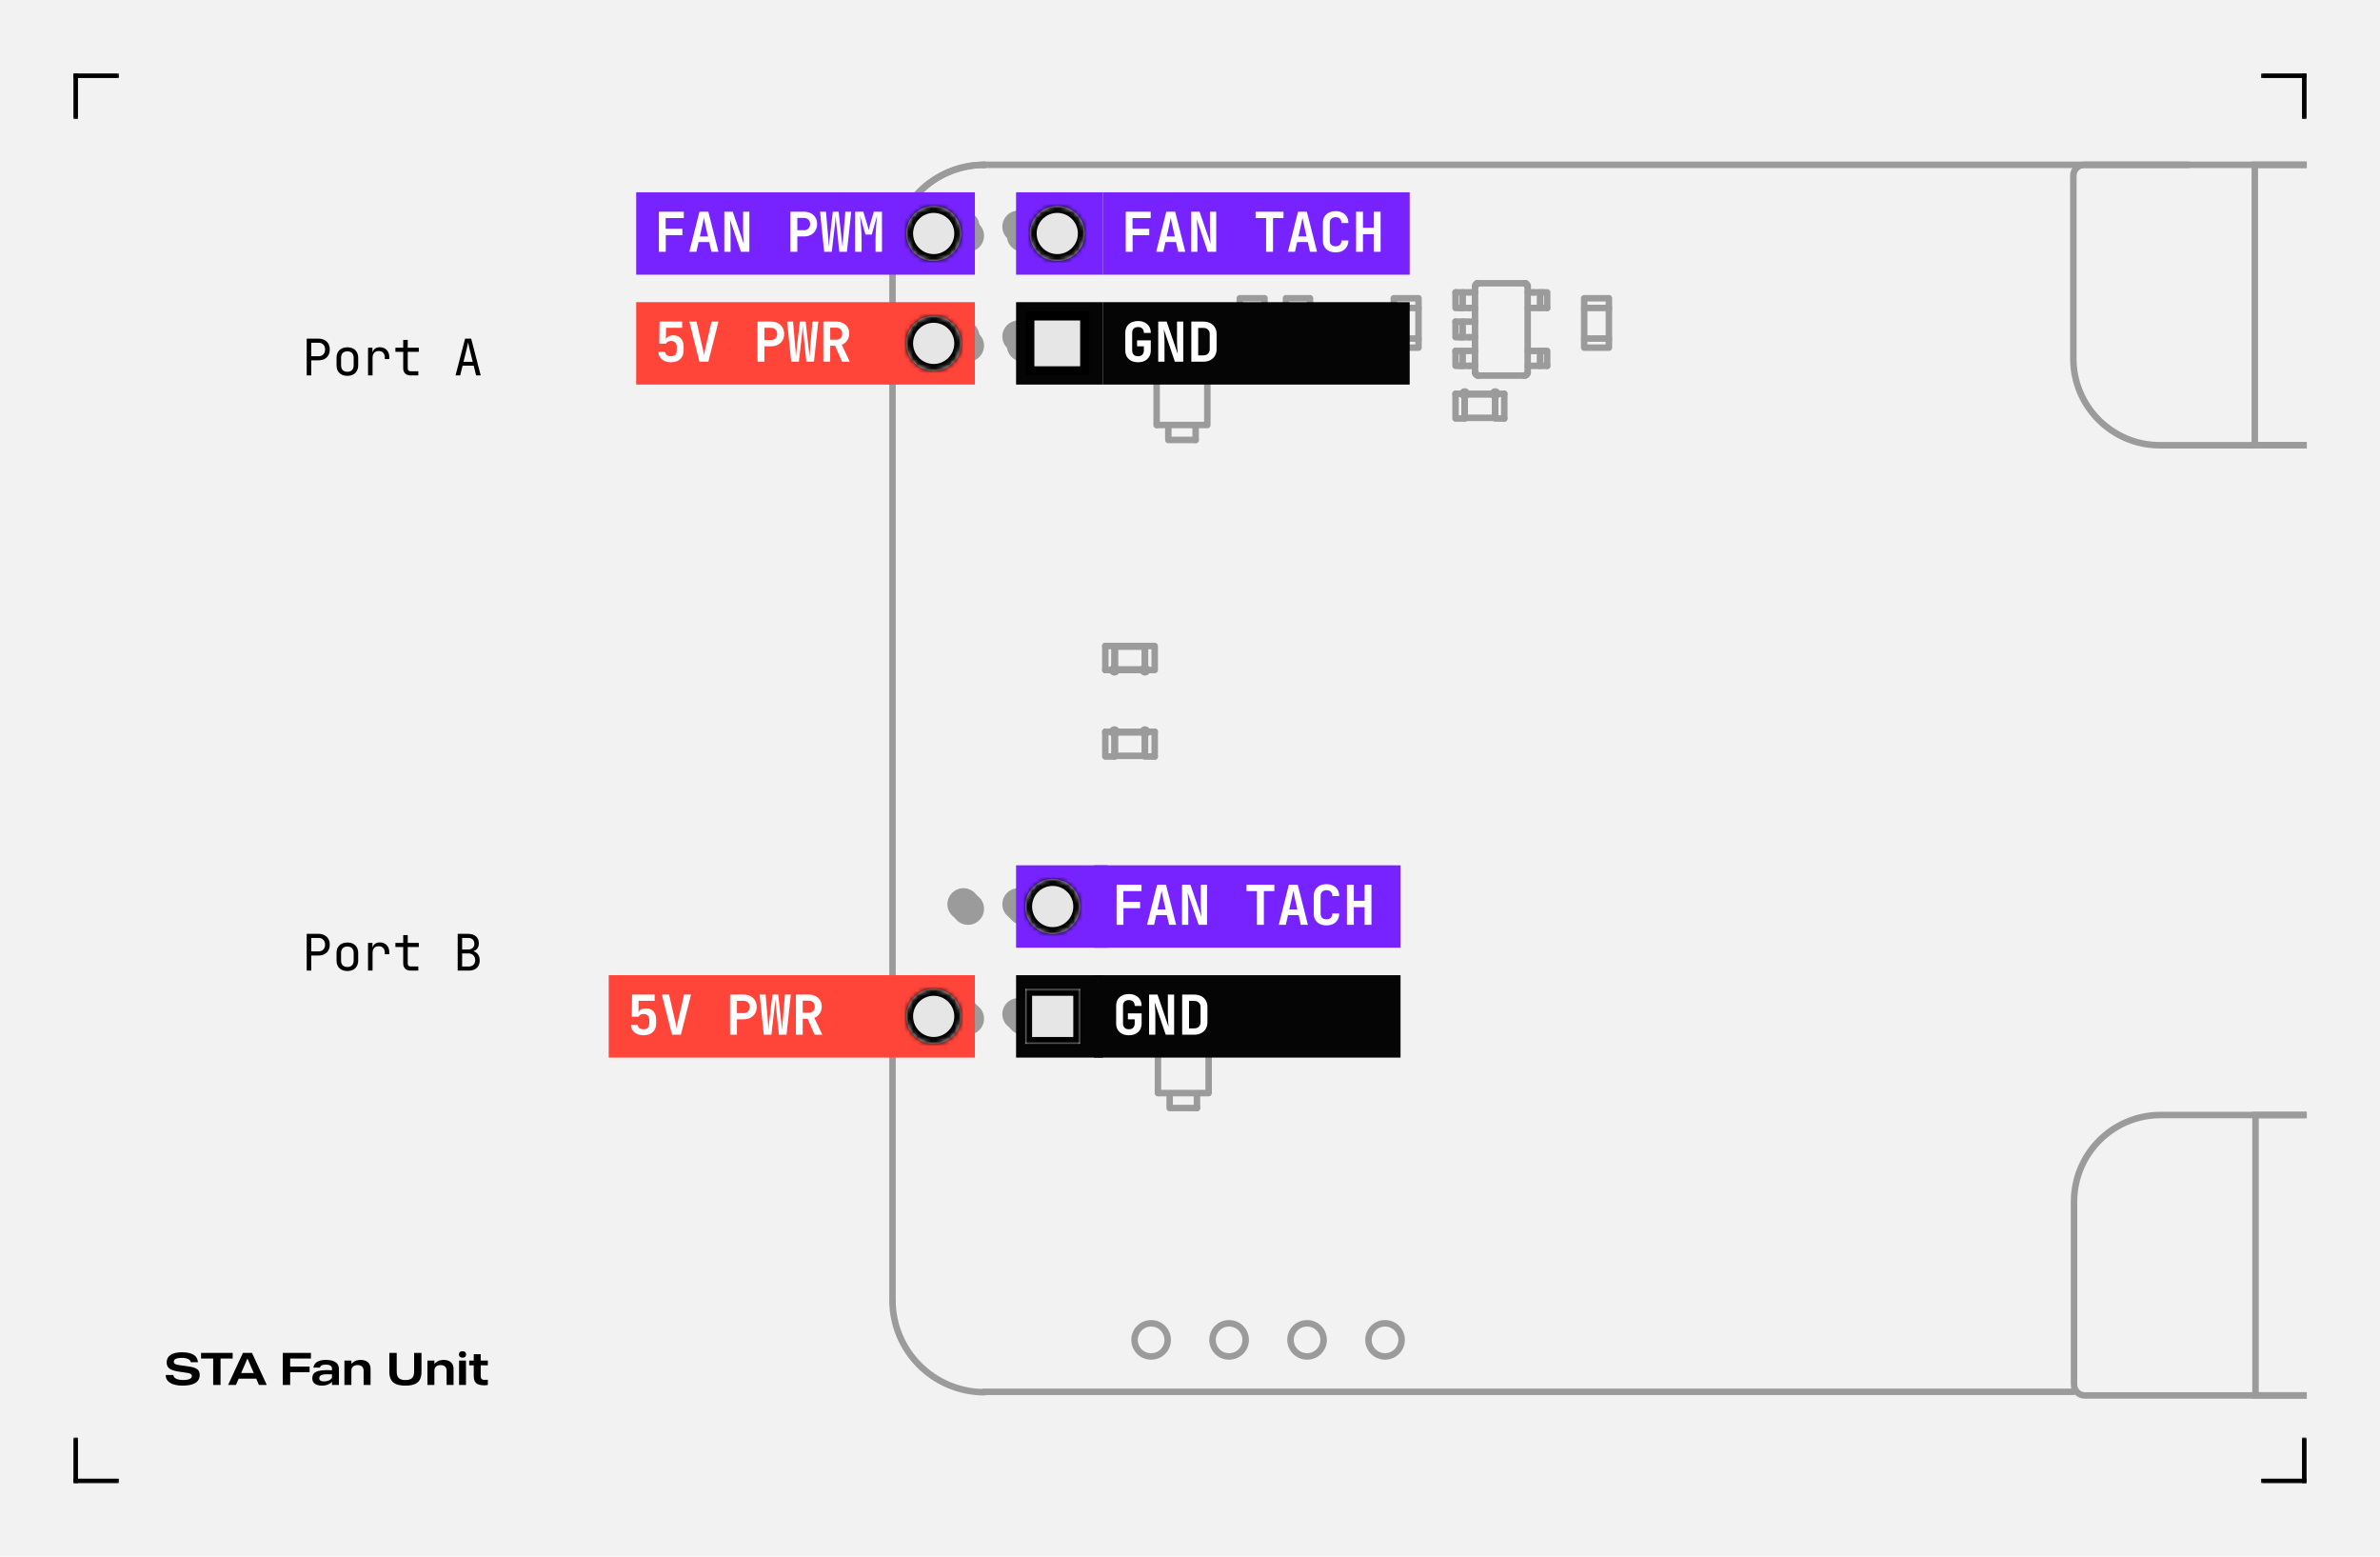 <svg width="520" height="340" viewBox="0 0 520 340" fill="none" xmlns="http://www.w3.org/2000/svg">
<rect width="520" height="340" fill="#F2F2F2"/>
<g clip-path="url(#clip0_393_14840)">
<mask id="path-1-inside-1_393_14840" fill="white">
<path d="M16 16H26V26H16V16Z"/>
</mask>
<path d="M17 26V16H15V26H17Z" fill="black" mask="url(#path-1-inside-1_393_14840)"/>
<mask id="path-3-inside-2_393_14840" fill="white">
<path d="M16 16H26V26H16V16Z"/>
</mask>
<path d="M16 17H26V15H16V17Z" fill="black" mask="url(#path-3-inside-2_393_14840)"/>
<mask id="path-5-inside-3_393_14840" fill="white">
<path d="M494 16H504V26H494V16Z"/>
</mask>
<path d="M503 16V26H505V16H503Z" fill="black" mask="url(#path-5-inside-3_393_14840)"/>
<mask id="path-7-inside-4_393_14840" fill="white">
<path d="M494 16H504V26H494V16Z"/>
</mask>
<path d="M494 17H504V15H494V17Z" fill="black" mask="url(#path-7-inside-4_393_14840)"/>
<mask id="path-9-inside-5_393_14840" fill="white">
<path d="M494 324H504V314H494V324Z"/>
</mask>
<path d="M503 324V314H505V324H503Z" fill="black" mask="url(#path-9-inside-5_393_14840)"/>
<mask id="path-11-inside-6_393_14840" fill="white">
<path d="M494 324H504V314H494V324Z"/>
</mask>
<path d="M494 323H504V325H494V323Z" fill="black" mask="url(#path-11-inside-6_393_14840)"/>
<mask id="path-13-inside-7_393_14840" fill="white">
<path d="M16 314H26V324H16V314Z"/>
</mask>
<path d="M17 324V314H15V324H17Z" fill="black" mask="url(#path-13-inside-7_393_14840)"/>
<mask id="path-15-inside-8_393_14840" fill="white">
<path d="M16 314H26V324H16V314Z"/>
</mask>
<path d="M26 323H16V325H26V323Z" fill="black" mask="url(#path-15-inside-8_393_14840)"/>
<g clip-path="url(#clip1_393_14840)">
<mask id="path-17-inside-9_393_14840" fill="white">
<path d="M16 16H26V26H16V16Z"/>
</mask>
<path d="M17 26V16H15V26H17Z" fill="black" mask="url(#path-17-inside-9_393_14840)"/>
<mask id="path-19-inside-10_393_14840" fill="white">
<path d="M16 16H26V26H16V16Z"/>
</mask>
<path d="M16 17H26V15H16V17Z" fill="black" mask="url(#path-19-inside-10_393_14840)"/>
<mask id="path-21-inside-11_393_14840" fill="white">
<path d="M494 16H504V26H494V16Z"/>
</mask>
<path d="M503 16V26H505V16H503Z" fill="black" mask="url(#path-21-inside-11_393_14840)"/>
<mask id="path-23-inside-12_393_14840" fill="white">
<path d="M494 16H504V26H494V16Z"/>
</mask>
<path d="M494 17H504V15H494V17Z" fill="black" mask="url(#path-23-inside-12_393_14840)"/>
<mask id="path-25-inside-13_393_14840" fill="white">
<path d="M494 324H504V314H494V324Z"/>
</mask>
<path d="M503 324V314H505V324H503Z" fill="black" mask="url(#path-25-inside-13_393_14840)"/>
<mask id="path-27-inside-14_393_14840" fill="white">
<path d="M494 324H504V314H494V324Z"/>
</mask>
<path d="M494 323H504V325H494V323Z" fill="black" mask="url(#path-27-inside-14_393_14840)"/>
<mask id="path-29-inside-15_393_14840" fill="white">
<path d="M16 314H26V324H16V314Z"/>
</mask>
<path d="M17 324V314H15V324H17Z" fill="black" mask="url(#path-29-inside-15_393_14840)"/>
<mask id="path-31-inside-16_393_14840" fill="white">
<path d="M16 314H26V324H16V314Z"/>
</mask>
<path d="M26 323H16V325H26V323Z" fill="black" mask="url(#path-31-inside-16_393_14840)"/>
<circle cx="243.483" cy="146.351" r="1.207" fill="#9B9B9B"/>
<circle cx="250.156" cy="146.351" r="1.207" fill="#9B9B9B"/>
<path d="M241.496 146.351V141.098" stroke="#9B9B9B" stroke-width="1.42" stroke-linecap="round" stroke-linejoin="round"/>
<path d="M241.496 146.351H243.483V141.098H241.496" stroke="#9B9B9B" stroke-width="1.42" stroke-linecap="round" stroke-linejoin="round"/>
<path d="M252.285 146.351V141.098H250.156V146.351H252.285Z" stroke="#9B9B9B" stroke-width="1.42" stroke-linecap="round" stroke-linejoin="round"/>
<path d="M243.483 146.351H250.156" stroke="#9B9B9B" stroke-width="1.42" stroke-linecap="round" stroke-linejoin="round"/>
<path d="M250.156 146.351V146.209V141.24V141.098H243.483L243.625 141.24H250.156" stroke="#9B9B9B" stroke-width="1.42" stroke-linecap="round" stroke-linejoin="round"/>
<path d="M243.625 141.24V146.209L243.483 146.351" stroke="#9B9B9B" stroke-width="1.42" stroke-linecap="round" stroke-linejoin="round"/>
<path d="M243.625 146.209H250.156" stroke="#9B9B9B" stroke-width="1.42" stroke-linecap="round" stroke-linejoin="round"/>
<circle cx="326.68" cy="86.012" r="1.207" fill="#9B9B9B"/>
<circle cx="320.007" cy="86.012" r="1.207" fill="#9B9B9B"/>
<path d="M328.667 86.012V91.407" stroke="#9B9B9B" stroke-width="1.42" stroke-linecap="round" stroke-linejoin="round"/>
<path d="M328.667 86.012H326.68V91.265V91.407H328.667" stroke="#9B9B9B" stroke-width="1.42" stroke-linecap="round" stroke-linejoin="round"/>
<path d="M320.007 91.265V91.407" stroke="#9B9B9B" stroke-width="1.42" stroke-linecap="round" stroke-linejoin="round"/>
<path d="M318.019 86.012V91.407H320.007" stroke="#9B9B9B" stroke-width="1.42" stroke-linecap="round" stroke-linejoin="round"/>
<path d="M318.019 86.012H320.007V91.265" stroke="#9B9B9B" stroke-width="1.42" stroke-linecap="round" stroke-linejoin="round"/>
<path d="M326.68 86.012H320.007" stroke="#9B9B9B" stroke-width="1.42" stroke-linecap="round" stroke-linejoin="round"/>
<path d="M320.007 86.012V86.154V91.265H326.68H320.007" stroke="#9B9B9B" stroke-width="1.42" stroke-linecap="round" stroke-linejoin="round"/>
<path d="M326.68 91.265V86.154V86.012" stroke="#9B9B9B" stroke-width="1.42" stroke-linecap="round" stroke-linejoin="round"/>
<path d="M326.68 86.154H320.007" stroke="#9B9B9B" stroke-width="1.42" stroke-linecap="round" stroke-linejoin="round"/>
<path d="M250.156 197V197.142" stroke="#9B9B9B" stroke-width="1.42" stroke-linecap="round" stroke-linejoin="round"/>
<path d="M243.483 197V197.142" stroke="#9B9B9B" stroke-width="1.42" stroke-linecap="round" stroke-linejoin="round"/>
<path d="M252.285 197V202.395" stroke="#9B9B9B" stroke-width="1.42" stroke-linecap="round" stroke-linejoin="round"/>
<path d="M250.156 197.142V202.395H252.285" stroke="#9B9B9B" stroke-width="1.42" stroke-linecap="round" stroke-linejoin="round"/>
<path d="M252.285 197H250.156" stroke="#9B9B9B" stroke-width="1.42" stroke-linecap="round" stroke-linejoin="round"/>
<circle cx="243.483" cy="202.395" r="1.207" fill="#9B9B9B"/>
<path d="M243.483 197H241.496V202.395H243.483V197.142H250.156" stroke="#9B9B9B" stroke-width="1.42" stroke-linecap="round" stroke-linejoin="round"/>
<path d="M243.483 197.142L243.625 197.284V202.253L243.483 202.395H250.156V202.253H243.625" stroke="#9B9B9B" stroke-width="1.42" stroke-linecap="round" stroke-linejoin="round"/>
<path d="M250.156 202.253V197.284V197.142" stroke="#9B9B9B" stroke-width="1.42" stroke-linecap="round" stroke-linejoin="round"/>
<path d="M250.156 197.284H243.625" stroke="#9B9B9B" stroke-width="1.42" stroke-linecap="round" stroke-linejoin="round"/>
<circle cx="250.156" cy="159.838" r="1.207" fill="#9B9B9B"/>
<circle cx="243.483" cy="159.838" r="1.207" fill="#9B9B9B"/>
<path d="M252.285 159.838V165.233" stroke="#9B9B9B" stroke-width="1.42" stroke-linecap="round" stroke-linejoin="round"/>
<path d="M252.285 159.838H250.156V165.091V165.233H252.285" stroke="#9B9B9B" stroke-width="1.42" stroke-linecap="round" stroke-linejoin="round"/>
<path d="M243.483 165.091V165.233" stroke="#9B9B9B" stroke-width="1.42" stroke-linecap="round" stroke-linejoin="round"/>
<path d="M241.496 159.838V165.233H243.483" stroke="#9B9B9B" stroke-width="1.42" stroke-linecap="round" stroke-linejoin="round"/>
<path d="M241.496 159.838H243.483V165.091" stroke="#9B9B9B" stroke-width="1.42" stroke-linecap="round" stroke-linejoin="round"/>
<path d="M250.156 159.838H243.483" stroke="#9B9B9B" stroke-width="1.42" stroke-linecap="round" stroke-linejoin="round"/>
<path d="M243.483 159.838L243.625 159.98V165.091H243.483H250.156H243.625" stroke="#9B9B9B" stroke-width="1.42" stroke-linecap="round" stroke-linejoin="round"/>
<path d="M250.156 165.091V159.98V159.838" stroke="#9B9B9B" stroke-width="1.42" stroke-linecap="round" stroke-linejoin="round"/>
<path d="M250.156 159.98H243.625" stroke="#9B9B9B" stroke-width="1.42" stroke-linecap="round" stroke-linejoin="round"/>
<path d="M318.019 76.642H319.013H319.439H319.581H319.865H320.291H321H322.278V79.907H321" stroke="#9B9B9B" stroke-width="1.42" stroke-linecap="round" stroke-linejoin="round"/>
<path d="M319.581 76.642V79.907H319.865H320.291H321.001" stroke="#9B9B9B" stroke-width="1.42" stroke-linecap="round" stroke-linejoin="round"/>
<path d="M319.581 79.907H319.439H319.013" stroke="#9B9B9B" stroke-width="1.42" stroke-linecap="round" stroke-linejoin="round"/>
<path d="M318.019 76.642V79.907H319.013" stroke="#9B9B9B" stroke-width="1.42" stroke-linecap="round" stroke-linejoin="round"/>
<path d="M318.019 70.253H319.013H319.439H319.581H319.865H320.291H321H322.278V73.66H321" stroke="#9B9B9B" stroke-width="1.42" stroke-linecap="round" stroke-linejoin="round"/>
<path d="M319.581 70.253V73.66H319.865H320.291H321.001" stroke="#9B9B9B" stroke-width="1.42" stroke-linecap="round" stroke-linejoin="round"/>
<path d="M319.581 73.66H319.439H319.013" stroke="#9B9B9B" stroke-width="1.42" stroke-linecap="round" stroke-linejoin="round"/>
<path d="M318.019 70.253V73.66H319.013" stroke="#9B9B9B" stroke-width="1.42" stroke-linecap="round" stroke-linejoin="round"/>
<path d="M318.019 63.864H319.013H319.439H319.581H319.865H320.291H321H322.278V67.271H321" stroke="#9B9B9B" stroke-width="1.42" stroke-linecap="round" stroke-linejoin="round"/>
<path d="M319.581 63.864V67.271H319.865H320.291H321.001" stroke="#9B9B9B" stroke-width="1.42" stroke-linecap="round" stroke-linejoin="round"/>
<path d="M319.581 67.271H319.439H319.013" stroke="#9B9B9B" stroke-width="1.42" stroke-linecap="round" stroke-linejoin="round"/>
<path d="M318.019 63.864V67.271H319.013" stroke="#9B9B9B" stroke-width="1.42" stroke-linecap="round" stroke-linejoin="round"/>
<path d="M338.038 79.907H337.044H336.618H336.476H336.192H335.766H335.056H333.778V76.642H335.056" stroke="#9B9B9B" stroke-width="1.42" stroke-linecap="round" stroke-linejoin="round"/>
<path d="M336.475 79.907V76.642H336.191H335.766H335.056" stroke="#9B9B9B" stroke-width="1.42" stroke-linecap="round" stroke-linejoin="round"/>
<path d="M336.476 76.642H336.618H337.043" stroke="#9B9B9B" stroke-width="1.42" stroke-linecap="round" stroke-linejoin="round"/>
<path d="M338.037 79.907V76.642H337.043" stroke="#9B9B9B" stroke-width="1.42" stroke-linecap="round" stroke-linejoin="round"/>
<path d="M338.038 67.271H337.044H336.618H336.476H336.192H335.766H335.056H333.778V63.864H335.056" stroke="#9B9B9B" stroke-width="1.42" stroke-linecap="round" stroke-linejoin="round"/>
<path d="M336.475 67.271V63.864H336.191H335.766H335.056" stroke="#9B9B9B" stroke-width="1.42" stroke-linecap="round" stroke-linejoin="round"/>
<path d="M336.476 63.864H336.618H337.043" stroke="#9B9B9B" stroke-width="1.42" stroke-linecap="round" stroke-linejoin="round"/>
<path d="M338.037 67.271V63.864H337.043" stroke="#9B9B9B" stroke-width="1.42" stroke-linecap="round" stroke-linejoin="round"/>
<path d="M215 304H453" stroke="#9B9B9B" stroke-width="1.42" stroke-linecap="round" stroke-linejoin="round"/>
<path d="M478.219 36H215" stroke="#9B9B9B" stroke-width="1.42" stroke-linecap="round" stroke-linejoin="round"/>
<path d="M195 56V284" stroke="#9B9B9B" stroke-width="1.42" stroke-linecap="round" stroke-linejoin="round"/>
<path d="M195 284C195 295.098 203.992 304.066 215.089 304.089" stroke="#9B9B9B" stroke-width="1.42" stroke-linecap="round" stroke-linejoin="round"/>
<path d="M215.089 36C203.992 36 195.024 44.992 195 56.089" stroke="#9B9B9B" stroke-width="1.42" stroke-linecap="round" stroke-linejoin="round"/>
<path d="M255.125 292.654C255.125 290.643 253.492 289.034 251.505 289.034C249.517 289.034 247.884 290.643 247.884 292.654C247.884 294.666 249.493 296.275 251.505 296.275C253.516 296.275 255.125 294.666 255.125 292.654Z" stroke="#9B9B9B" stroke-width="1.42" stroke-linecap="round" stroke-linejoin="round"/>
<path d="M306.235 292.654C306.235 290.643 304.626 289.034 302.615 289.034C300.604 289.034 298.995 290.643 298.995 292.654C298.995 294.666 300.627 296.275 302.615 296.275C304.603 296.275 306.235 294.666 306.235 292.654Z" stroke="#9B9B9B" stroke-width="1.42" stroke-linecap="round" stroke-linejoin="round"/>
<path d="M272.162 292.654C272.162 290.643 270.553 289.034 268.541 289.034C266.53 289.034 264.921 290.643 264.921 292.654C264.921 294.666 266.53 296.275 268.541 296.275C270.553 296.275 272.162 294.666 272.162 292.654Z" stroke="#9B9B9B" stroke-width="1.42" stroke-linecap="round" stroke-linejoin="round"/>
<path d="M289.199 292.654C289.199 290.643 287.59 289.034 285.579 289.034C283.568 289.034 281.958 290.643 281.958 292.654C281.958 294.666 283.591 296.275 285.579 296.275C287.566 296.275 289.199 294.666 289.199 292.654Z" stroke="#9B9B9B" stroke-width="1.42" stroke-linecap="round" stroke-linejoin="round"/>
<path d="M322.278 81.327V79.907" stroke="#9B9B9B" stroke-width="1.42" stroke-linecap="round" stroke-linejoin="round"/>
<path d="M322.278 76.642V73.66" stroke="#9B9B9B" stroke-width="1.42" stroke-linecap="round" stroke-linejoin="round"/>
<path d="M322.278 70.253V67.271" stroke="#9B9B9B" stroke-width="1.42" stroke-linecap="round" stroke-linejoin="round"/>
<path d="M322.278 63.864V62.586" stroke="#9B9B9B" stroke-width="1.42" stroke-linecap="round" stroke-linejoin="round"/>
<path d="M322.988 82.037H333.068" stroke="#9B9B9B" stroke-width="1.42" stroke-linecap="round" stroke-linejoin="round"/>
<path d="M322.988 61.877H333.068" stroke="#9B9B9B" stroke-width="1.42" stroke-linecap="round" stroke-linejoin="round"/>
<path d="M333.778 81.327V79.907" stroke="#9B9B9B" stroke-width="1.42" stroke-linecap="round" stroke-linejoin="round"/>
<path d="M333.778 76.642V67.271" stroke="#9B9B9B" stroke-width="1.42" stroke-linecap="round" stroke-linejoin="round"/>
<path d="M333.778 63.864V62.586" stroke="#9B9B9B" stroke-width="1.42" stroke-linecap="round" stroke-linejoin="round"/>
<path d="M322.988 82.037H322.846L322.704 81.895L322.562 81.753L322.42 81.611V81.469L322.278 81.327" stroke="#9B9B9B" stroke-width="1.42" stroke-linecap="round" stroke-linejoin="round"/>
<path d="M322.278 62.586L322.42 62.444V62.302V62.16L322.562 62.018H322.704V61.877H322.846H322.988" stroke="#9B9B9B" stroke-width="1.42" stroke-linecap="round" stroke-linejoin="round"/>
<path d="M333.068 82.037H333.21L333.352 81.895H333.494V81.753L333.636 81.611L333.778 81.469V81.327" stroke="#9B9B9B" stroke-width="1.42" stroke-linecap="round" stroke-linejoin="round"/>
<path d="M333.778 62.586V62.444L333.636 62.302V62.16L333.494 62.018L333.352 61.877H333.21H333.068" stroke="#9B9B9B" stroke-width="1.42" stroke-linecap="round" stroke-linejoin="round"/>
<path d="M322.988 82.037H322.846L322.704 81.895H322.562V81.753H322.42V81.611L322.278 81.469V81.327" stroke="#9B9B9B" stroke-width="1.42" stroke-linecap="round" stroke-linejoin="round"/>
<path d="M322.278 62.586V62.444L322.42 62.302V62.16L322.562 62.018L322.704 61.877H322.846H322.988" stroke="#9B9B9B" stroke-width="1.42" stroke-linecap="round" stroke-linejoin="round"/>
<path d="M333.778 81.327V81.469L333.636 81.611V81.753H333.494V81.895H333.352L333.21 82.037H333.068" stroke="#9B9B9B" stroke-width="1.42" stroke-linecap="round" stroke-linejoin="round"/>
<path d="M333.068 61.877H333.21H333.352L333.494 62.018L333.636 62.16V62.302L333.778 62.444V62.586" stroke="#9B9B9B" stroke-width="1.42" stroke-linecap="round" stroke-linejoin="round"/>
<path d="M255.267 217.621V220.603" stroke="#9B9B9B" stroke-width="1.42" stroke-linecap="round" stroke-linejoin="round"/>
<path d="M261.229 220.603V217.621" stroke="#9B9B9B" stroke-width="1.42" stroke-linecap="round" stroke-linejoin="round"/>
<path d="M253.066 220.461C253.066 220.461 252.853 220.555 252.853 220.674" stroke="#9B9B9B" stroke-width="1.42" stroke-linecap="round" stroke-linejoin="round"/>
<path d="M255.267 220.603H252.995" stroke="#9B9B9B" stroke-width="1.42" stroke-linecap="round" stroke-linejoin="round"/>
<path d="M263.643 220.603H261.229" stroke="#9B9B9B" stroke-width="1.42" stroke-linecap="round" stroke-linejoin="round"/>
<path d="M263.927 220.674C263.927 220.674 263.833 220.461 263.714 220.461" stroke="#9B9B9B" stroke-width="1.42" stroke-linecap="round" stroke-linejoin="round"/>
<path d="M255.267 220.603H261.229" stroke="#9B9B9B" stroke-width="1.42" stroke-linecap="round" stroke-linejoin="round"/>
<path d="M261.229 217.479H255.267" stroke="#9B9B9B" stroke-width="1.42" stroke-linecap="round" stroke-linejoin="round"/>
<path d="M253.421 222.874V224.294" stroke="#9B9B9B" stroke-width="1.42" stroke-linecap="round" stroke-linejoin="round"/>
<path d="M253.421 224.294H263.217V222.874H253.421" stroke="#9B9B9B" stroke-width="1.42" stroke-linecap="round" stroke-linejoin="round"/>
<path d="M255.267 71.957V74.938" stroke="#9B9B9B" stroke-width="1.42" stroke-linecap="round" stroke-linejoin="round"/>
<path d="M261.229 74.938V71.957" stroke="#9B9B9B" stroke-width="1.42" stroke-linecap="round" stroke-linejoin="round"/>
<path d="M253.066 74.796C253.066 74.796 252.853 74.891 252.853 75.009" stroke="#9B9B9B" stroke-width="1.42" stroke-linecap="round" stroke-linejoin="round"/>
<path d="M255.267 74.938H252.995" stroke="#9B9B9B" stroke-width="1.42" stroke-linecap="round" stroke-linejoin="round"/>
<path d="M263.643 74.938H261.229" stroke="#9B9B9B" stroke-width="1.42" stroke-linecap="round" stroke-linejoin="round"/>
<path d="M263.927 75.009C263.927 75.009 263.833 74.796 263.714 74.796" stroke="#9B9B9B" stroke-width="1.42" stroke-linecap="round" stroke-linejoin="round"/>
<path d="M255.267 74.938H261.229" stroke="#9B9B9B" stroke-width="1.42" stroke-linecap="round" stroke-linejoin="round"/>
<path d="M261.229 71.957H255.267" stroke="#9B9B9B" stroke-width="1.42" stroke-linecap="round" stroke-linejoin="round"/>
<path d="M261.229 93.111V96.092" stroke="#9B9B9B" stroke-width="1.42" stroke-linecap="round" stroke-linejoin="round"/>
<path d="M252.711 92.827V75.08" stroke="#9B9B9B" stroke-width="1.42" stroke-linecap="round" stroke-linejoin="round"/>
<path d="M263.785 75.08V92.827H252.776" stroke="#9B9B9B" stroke-width="1.42" stroke-linecap="round" stroke-linejoin="round"/>
<path d="M261.229 96.092H255.267V93" stroke="#9B9B9B" stroke-width="1.42" stroke-linecap="round" stroke-linejoin="round"/>
<path d="M253.421 77.352V78.629" stroke="#9B9B9B" stroke-width="1.42" stroke-linecap="round" stroke-linejoin="round"/>
<path d="M253.421 78.629H263.217V77.352H253.421" stroke="#9B9B9B" stroke-width="1.42" stroke-linecap="round" stroke-linejoin="round"/>
<path d="M346.13 75.932V73.944H351.525V75.932H346.13Z" stroke="#9B9B9B" stroke-width="1.42" stroke-linecap="round" stroke-linejoin="round"/>
<path d="M346.13 65.142V67.271H351.525V65.142H346.13Z" stroke="#9B9B9B" stroke-width="1.42" stroke-linecap="round" stroke-linejoin="round"/>
<path d="M304.532 75.932V73.944H309.927V75.932H304.532Z" stroke="#9B9B9B" stroke-width="1.42" stroke-linecap="round" stroke-linejoin="round"/>
<path d="M304.532 65.142V67.271H309.927V65.142H304.532Z" stroke="#9B9B9B" stroke-width="1.42" stroke-linecap="round" stroke-linejoin="round"/>
<path d="M270.884 75.932V73.944H276.279V75.932H270.884Z" stroke="#9B9B9B" stroke-width="1.42" stroke-linecap="round" stroke-linejoin="round"/>
<path d="M270.884 65.142V67.271H276.279V65.142H270.884Z" stroke="#9B9B9B" stroke-width="1.42" stroke-linecap="round" stroke-linejoin="round"/>
<path d="M280.964 75.932V73.944H286.217V75.932H280.964Z" stroke="#9B9B9B" stroke-width="1.42" stroke-linecap="round" stroke-linejoin="round"/>
<path d="M280.964 65.142V67.271H286.217V65.142H280.964Z" stroke="#9B9B9B" stroke-width="1.42" stroke-linecap="round" stroke-linejoin="round"/>
<path d="M346.13 67.271V73.944" stroke="#9B9B9B" stroke-width="1.42" stroke-linecap="round" stroke-linejoin="round"/>
<path d="M351.525 67.271V73.944" stroke="#9B9B9B" stroke-width="1.42" stroke-linecap="round" stroke-linejoin="round"/>
<path d="M304.532 67.271V73.944" stroke="#9B9B9B" stroke-width="1.42" stroke-linecap="round" stroke-linejoin="round"/>
<path d="M309.927 67.271V73.944" stroke="#9B9B9B" stroke-width="1.42" stroke-linecap="round" stroke-linejoin="round"/>
<path d="M270.884 67.271V73.944" stroke="#9B9B9B" stroke-width="1.42" stroke-linecap="round" stroke-linejoin="round"/>
<path d="M276.137 67.271V73.944" stroke="#9B9B9B" stroke-width="1.42" stroke-linecap="round" stroke-linejoin="round"/>
<path d="M280.964 67.271V73.944" stroke="#9B9B9B" stroke-width="1.42" stroke-linecap="round" stroke-linejoin="round"/>
<path d="M286.217 67.271V73.944" stroke="#9B9B9B" stroke-width="1.42" stroke-linecap="round" stroke-linejoin="round"/>
<path d="M652.735 36L733.119 36C734.425 36 735.485 37.059 735.485 38.366V78.323C735.485 88.778 727.01 97.253 716.555 97.253H648.89M511.323 36H455.366C454.059 36 453 37.059 453 38.366V78.323C453 88.778 461.475 97.253 471.93 97.253H515.053" stroke="#9B9B9B" stroke-width="1.42"/>
<path d="M496.39 36L505.808 36L511.18 36V97.253H492.65V36H496.39Z" stroke="#9B9B9B" stroke-width="1.42"/>
<path d="M652.885 304.793L733.269 304.793C734.576 304.793 735.635 303.734 735.635 302.427V262.47C735.635 252.016 727.16 243.541 716.705 243.541H649.04M511.473 304.793H455.517C454.21 304.793 453.15 303.734 453.15 302.427V262.47C453.15 252.016 461.626 243.541 472.08 243.541H515.203" stroke="#9B9B9B" stroke-width="1.42"/>
<path d="M496.54 304.793L505.959 304.793L511.331 304.793V243.54H492.801V304.793H496.54Z" stroke="#9B9B9B" stroke-width="1.42"/>
<circle cx="222.5" cy="73.5" r="3.5" fill="#9B9B9B"/>
<circle cx="222.5" cy="49.5" r="3.5" fill="#9B9B9B"/>
<circle cx="210.5" cy="73.5" r="3.5" fill="#9B9B9B"/>
<circle cx="210.5" cy="49.5" r="3.5" fill="#9B9B9B"/>
<circle cx="222.5" cy="221.5" r="3.5" fill="#9B9B9B"/>
<circle cx="222.5" cy="197.5" r="3.5" fill="#9B9B9B"/>
<circle cx="210.5" cy="221.5" r="3.5" fill="#9B9B9B"/>
<circle cx="210.5" cy="197.5" r="3.5" fill="#9B9B9B"/>
<path d="M261.518 239.031V242.012" stroke="#9B9B9B" stroke-width="1.42" stroke-linecap="round" stroke-linejoin="round"/>
<path d="M253 238.747V221" stroke="#9B9B9B" stroke-width="1.42" stroke-linecap="round" stroke-linejoin="round"/>
<path d="M264.074 221V238.747H253.065" stroke="#9B9B9B" stroke-width="1.42" stroke-linecap="round" stroke-linejoin="round"/>
<path d="M261.518 242.012H255.555V238.92" stroke="#9B9B9B" stroke-width="1.42" stroke-linecap="round" stroke-linejoin="round"/>
</g>
<path d="M40.36 298.33C42.29 298.6 43.63 298.76 43.63 300.32C43.63 301.84 42.38 302.65 39.89 302.65C37.47 302.65 36.2 301.74 36.2 300.32H37.88C37.92 301.05 38.76 301.42 40.03 301.42C41.36 301.42 41.92 301.07 41.92 300.54C41.92 299.82 40.84 299.89 38.93 299.57C37.02 299.25 36.42 298.67 36.42 297.57C36.42 296.42 37.2 295.36 39.77 295.36C42.24 295.36 43.2 296.3 43.24 297.54H41.68C41.62 297.04 41.04 296.59 39.75 296.59C38.31 296.59 37.97 296.98 37.97 297.46C37.97 298.12 39.13 298.16 40.36 298.33ZM50.837 295.5V296.74H48.187V302.5H46.577V296.74H43.927V295.5H50.837ZM56.578 302.5L55.988 301.13H52.148L51.548 302.5H49.838L53.078 295.5H55.058L58.288 302.5H56.578ZM52.688 299.9H55.448L54.068 296.72L52.688 299.9ZM67.938 296.74H63.398V298.48H67.648V299.71H63.398V302.5H61.788V295.5H67.938V296.74ZM71.184 297.03C72.714 297.03 74.054 297.47 74.054 299.04V302.5H72.534V301.79C72.304 302.14 71.534 302.65 70.344 302.65C69.094 302.65 68.234 302.13 68.234 301.08C68.234 299.96 68.814 299.06 72.534 299.29V299.04C72.534 298.48 72.284 298.07 71.184 298.07C70.264 298.07 69.974 298.34 69.894 298.71H68.474C68.644 297.53 69.724 297.03 71.184 297.03ZM72.534 300.94V300.19C70.514 300.08 69.764 300.27 69.764 301.03C69.764 301.53 70.134 301.73 70.794 301.73C71.614 301.73 72.254 301.41 72.534 300.94ZM78.792 297.03C80.162 297.03 80.962 297.77 80.962 298.97V302.5H79.442V299.35C79.442 298.71 79.072 298.16 78.132 298.16C77.192 298.16 76.772 298.73 76.772 299.35V302.5H75.252V297.17H76.772V297.92C77.002 297.6 77.652 297.03 78.792 297.03ZM90.479 295.5H92.089V299.67C92.089 302.12 90.509 302.65 88.579 302.65C86.659 302.65 85.069 302.12 85.069 299.67V295.5H86.679V299.57C86.679 301 87.379 301.43 88.579 301.43C89.779 301.43 90.479 301 90.479 299.57V295.5ZM96.927 297.03C98.297 297.03 99.097 297.77 99.097 298.97V302.5H97.577V299.35C97.577 298.71 97.207 298.16 96.267 298.16C95.327 298.16 94.907 298.73 94.907 299.35V302.5H93.387V297.17H94.907V297.92C95.137 297.6 95.787 297.03 96.927 297.03ZM100.301 302.5V297.17H101.811V302.5H100.301ZM101.051 296.55C100.591 296.55 100.271 296.29 100.271 295.84C100.271 295.38 100.591 295.12 101.051 295.12C101.511 295.12 101.841 295.38 101.841 295.84C101.841 296.29 101.511 296.55 101.051 296.55ZM106.588 298.21H105.028V300.45C105.028 301.32 105.348 301.49 106.588 301.36V302.5C106.388 302.53 106.148 302.58 105.798 302.58C103.878 302.58 103.508 301.75 103.508 300.42V298.21H102.518V297.17H103.508V295.79H105.028V297.17H106.588V298.21Z" fill="black"/>
<path d="M67.012 212V203.97H69.597C70.096 203.97 70.528 204.069 70.895 204.267C71.262 204.458 71.544 204.729 71.742 205.081C71.947 205.433 72.05 205.851 72.05 206.335C72.05 206.812 71.947 207.23 71.742 207.589C71.544 207.941 71.262 208.216 70.895 208.414C70.528 208.605 70.096 208.7 69.597 208.7H68.002V212H67.012ZM68.002 207.809H69.597C70.03 207.809 70.374 207.677 70.631 207.413C70.895 207.142 71.027 206.782 71.027 206.335C71.027 205.88 70.895 205.521 70.631 205.257C70.374 204.993 70.03 204.861 69.597 204.861H68.002V207.809ZM75.896 212.088C75.412 212.088 74.994 211.996 74.642 211.813C74.29 211.63 74.015 211.366 73.817 211.021C73.626 210.669 73.531 210.255 73.531 209.778V208.172C73.531 207.688 73.626 207.274 73.817 206.929C74.015 206.584 74.29 206.32 74.642 206.137C74.994 205.954 75.412 205.862 75.896 205.862C76.38 205.862 76.798 205.954 77.15 206.137C77.502 206.32 77.773 206.584 77.964 206.929C78.162 207.274 78.261 207.684 78.261 208.161V209.778C78.261 210.255 78.162 210.669 77.964 211.021C77.773 211.366 77.502 211.63 77.15 211.813C76.798 211.996 76.38 212.088 75.896 212.088ZM75.896 211.208C76.328 211.208 76.666 211.087 76.908 210.845C77.15 210.603 77.271 210.247 77.271 209.778V208.172C77.271 207.703 77.15 207.347 76.908 207.105C76.666 206.863 76.328 206.742 75.896 206.742C75.47 206.742 75.133 206.863 74.884 207.105C74.642 207.347 74.521 207.703 74.521 208.172V209.778C74.521 210.247 74.642 210.603 74.884 210.845C75.133 211.087 75.47 211.208 75.896 211.208ZM80.412 212V205.95H81.38V207.105H81.611L81.292 207.82C81.292 207.167 81.432 206.676 81.71 206.346C81.996 206.009 82.418 205.84 82.975 205.84C83.613 205.84 84.119 206.042 84.493 206.445C84.875 206.841 85.065 207.38 85.065 208.062V208.425H84.075V208.15C84.075 207.673 83.958 207.31 83.723 207.061C83.496 206.804 83.17 206.676 82.744 206.676C82.326 206.676 81.996 206.804 81.754 207.061C81.52 207.318 81.402 207.681 81.402 208.15V212H80.412ZM89.747 212C89.226 212 88.819 211.861 88.526 211.582C88.24 211.303 88.097 210.911 88.097 210.405V206.852H86.392V205.95H88.097V204.245H89.087V205.95H91.507V206.852H89.087V210.405C89.087 210.867 89.307 211.098 89.747 211.098H91.397V212H89.747ZM100.002 212V203.97H102.279C103.012 203.97 103.584 204.153 103.995 204.52C104.413 204.887 104.622 205.396 104.622 206.049C104.622 206.416 104.545 206.735 104.391 207.006C104.237 207.277 104.017 207.486 103.731 207.633C103.452 207.78 103.115 207.849 102.719 207.842V207.677C103.144 207.67 103.511 207.75 103.819 207.919C104.134 208.088 104.376 208.33 104.545 208.645C104.721 208.96 104.809 209.334 104.809 209.767C104.809 210.222 104.713 210.618 104.523 210.955C104.332 211.292 104.061 211.553 103.709 211.736C103.357 211.912 102.935 212 102.444 212H100.002ZM100.97 211.109H102.334C102.796 211.109 103.159 210.988 103.423 210.746C103.694 210.497 103.83 210.159 103.83 209.734C103.83 209.294 103.694 208.938 103.423 208.667C103.159 208.388 102.796 208.249 102.334 208.249H100.97V211.109ZM100.97 207.391H102.268C102.693 207.391 103.027 207.277 103.269 207.05C103.518 206.823 103.643 206.515 103.643 206.126C103.643 205.737 103.522 205.429 103.28 205.202C103.038 204.975 102.704 204.861 102.279 204.861H100.97V207.391Z" fill="black"/>
<circle cx="223.5" cy="75.5" r="3.5" fill="#9B9B9B"/>
<circle cx="223.5" cy="51.5" r="3.5" fill="#9B9B9B"/>
<circle cx="211.5" cy="75.5" r="3.5" fill="#9B9B9B"/>
<circle cx="211.5" cy="51.5" r="3.5" fill="#9B9B9B"/>
<circle cx="223.5" cy="222.5" r="3.5" fill="#9B9B9B"/>
<circle cx="223.5" cy="198.5" r="3.5" fill="#9B9B9B"/>
<circle cx="211.5" cy="222.5" r="3.5" fill="#9B9B9B"/>
<circle cx="211.5" cy="198.5" r="3.5" fill="#9B9B9B"/>
<path d="M215.089 36C203.992 36 195.024 44.992 195 56.089" stroke="#9B9B9B" stroke-width="1.42" stroke-linecap="round" stroke-linejoin="round"/>
<rect width="80" height="18" transform="translate(133 213)" fill="#FF443A"/>
<path d="M140.588 226.12C139.78 226.12 139.132 225.92 138.644 225.52C138.156 225.112 137.888 224.56 137.84 223.864H139.34C139.372 224.168 139.492 224.404 139.7 224.572C139.916 224.732 140.212 224.812 140.588 224.812C141.004 224.812 141.32 224.704 141.536 224.488C141.752 224.264 141.86 223.956 141.86 223.564V222.712C141.86 222.312 141.752 222.008 141.536 221.8C141.32 221.584 141.004 221.476 140.588 221.476C140.332 221.476 140.112 221.528 139.928 221.632C139.744 221.736 139.604 221.88 139.508 222.064H138.044L138.104 217.24H143.036V218.596H139.52L139.496 221.14H139.844L139.484 221.44C139.484 221.072 139.628 220.784 139.916 220.576C140.212 220.36 140.608 220.252 141.104 220.252C141.816 220.244 142.368 220.46 142.76 220.9C143.16 221.332 143.36 221.936 143.36 222.712V223.564C143.36 224.356 143.112 224.98 142.616 225.436C142.128 225.892 141.452 226.12 140.588 226.12ZM146.823 226L144.615 217.24H146.175L147.495 222.952C147.567 223.232 147.635 223.532 147.699 223.852C147.763 224.172 147.811 224.432 147.843 224.632C147.875 224.432 147.919 224.172 147.975 223.852C148.031 223.532 148.091 223.228 148.155 222.94L149.463 217.24H150.975L148.767 226H146.823ZM159.51 226V217.24H162.426C163.01 217.24 163.518 217.352 163.95 217.576C164.39 217.8 164.73 218.116 164.97 218.524C165.21 218.924 165.33 219.396 165.33 219.94C165.33 220.476 165.206 220.948 164.958 221.356C164.718 221.764 164.382 222.08 163.95 222.304C163.518 222.528 163.01 222.64 162.426 222.64H161.01V226H159.51ZM161.01 221.284H162.426C162.842 221.284 163.174 221.164 163.422 220.924C163.678 220.676 163.806 220.348 163.806 219.94C163.806 219.524 163.678 219.196 163.422 218.956C163.174 218.716 162.842 218.596 162.426 218.596H161.01V221.284ZM166.873 226L165.973 217.24H167.269L167.797 223.36C167.813 223.496 167.825 223.664 167.833 223.864C167.849 224.056 167.861 224.252 167.869 224.452C167.885 224.652 167.893 224.828 167.893 224.98C167.909 224.828 167.925 224.652 167.941 224.452C167.957 224.252 167.973 224.056 167.989 223.864C168.013 223.664 168.033 223.496 168.049 223.36L168.769 217.24H170.029L170.701 223.36C170.725 223.496 170.745 223.664 170.761 223.864C170.785 224.056 170.809 224.252 170.833 224.452C170.857 224.652 170.877 224.828 170.893 224.98C170.901 224.828 170.909 224.652 170.917 224.452C170.925 224.252 170.933 224.056 170.941 223.864C170.957 223.664 170.973 223.496 170.989 223.36L171.505 217.24H172.789L171.841 226H170.185L169.537 219.856C169.521 219.704 169.501 219.528 169.477 219.328C169.461 219.12 169.445 218.916 169.429 218.716C169.413 218.508 169.401 218.332 169.393 218.188C169.385 218.332 169.369 218.508 169.345 218.716C169.329 218.916 169.313 219.12 169.297 219.328C169.281 219.528 169.265 219.704 169.249 219.856L168.541 226H166.873ZM173.889 226V217.24H176.661C177.245 217.24 177.749 217.348 178.173 217.564C178.605 217.78 178.941 218.084 179.181 218.476C179.421 218.86 179.541 219.316 179.541 219.844C179.541 220.42 179.393 220.928 179.097 221.368C178.809 221.808 178.417 222.12 177.921 222.304L179.661 226H177.981L176.457 222.52H175.389V226H173.889ZM175.389 221.2H176.661C177.085 221.2 177.417 221.084 177.657 220.852C177.897 220.62 178.017 220.3 178.017 219.892C178.017 219.476 177.897 219.152 177.657 218.92C177.417 218.68 177.085 218.56 176.661 218.56H175.389V221.2Z" fill="white"/>
<rect width="67" height="18" transform="translate(239 213)" fill="#050505"/>
<path d="M246.648 226.12C246.088 226.12 245.596 226.016 245.172 225.808C244.756 225.592 244.432 225.292 244.2 224.908C243.976 224.516 243.864 224.056 243.864 223.528V219.712C243.864 219.176 243.976 218.716 244.2 218.332C244.432 217.948 244.756 217.652 245.172 217.444C245.596 217.228 246.088 217.12 246.648 217.12C247.216 217.12 247.704 217.228 248.112 217.444C248.528 217.652 248.852 217.948 249.084 218.332C249.316 218.716 249.432 219.176 249.432 219.712H247.92C247.92 219.296 247.808 218.98 247.584 218.764C247.368 218.548 247.056 218.44 246.648 218.44C246.24 218.44 245.924 218.548 245.7 218.764C245.476 218.98 245.364 219.292 245.364 219.7V223.528C245.364 223.936 245.476 224.252 245.7 224.476C245.924 224.7 246.24 224.812 246.648 224.812C247.056 224.812 247.368 224.7 247.584 224.476C247.808 224.252 247.92 223.936 247.92 223.528V222.64H246.432V221.344H249.432V223.528C249.432 224.056 249.316 224.516 249.084 224.908C248.852 225.292 248.528 225.592 248.112 225.808C247.704 226.016 247.216 226.12 246.648 226.12ZM251.059 226V217.24H252.895L255.331 224.32C255.307 224.064 255.279 223.764 255.247 223.42C255.223 223.068 255.203 222.712 255.187 222.352C255.171 221.984 255.163 221.664 255.163 221.392V217.24H256.531V226H254.695L252.283 218.92C252.299 219.152 252.319 219.432 252.343 219.76C252.367 220.088 252.387 220.424 252.403 220.768C252.419 221.112 252.427 221.428 252.427 221.716V226H251.059ZM258.291 226V217.24H260.895C261.487 217.24 261.999 217.352 262.431 217.576C262.871 217.8 263.211 218.116 263.451 218.524C263.691 218.932 263.811 219.416 263.811 219.976V223.252C263.811 223.804 263.691 224.288 263.451 224.704C263.211 225.112 262.871 225.432 262.431 225.664C261.999 225.888 261.487 226 260.895 226H258.291ZM259.791 224.62H260.895C261.327 224.62 261.671 224.5 261.927 224.26C262.183 224.012 262.311 223.676 262.311 223.252V219.976C262.311 219.56 262.183 219.232 261.927 218.992C261.671 218.744 261.327 218.62 260.895 218.62H259.791V224.62Z" fill="white"/>
<rect width="20" height="18" transform="translate(222 189)" fill="#7723FF"/>
<rect width="19" height="18" transform="translate(222 213)" fill="#050505"/>
<rect width="67" height="18" transform="translate(239 189)" fill="#7723FF"/>
<path d="M243.96 202V193.24H249.408V194.632H245.436V196.972H249.096V198.364H245.46V202H243.96ZM250.615 202L252.823 193.24H254.755L256.975 202H255.439L254.959 199.876H252.631L252.151 202H250.615ZM252.907 198.652H254.683L254.155 196.3C254.067 195.908 253.991 195.556 253.927 195.244C253.863 194.924 253.819 194.692 253.795 194.548C253.771 194.692 253.727 194.924 253.663 195.244C253.607 195.556 253.531 195.904 253.435 196.288L252.907 198.652ZM258.255 202V193.24H260.091L262.527 200.32C262.503 200.064 262.475 199.764 262.443 199.42C262.419 199.068 262.399 198.712 262.383 198.352C262.367 197.984 262.359 197.664 262.359 197.392V193.24H263.727V202H261.891L259.479 194.92C259.495 195.152 259.515 195.432 259.539 195.76C259.563 196.088 259.583 196.424 259.599 196.768C259.615 197.112 259.623 197.428 259.623 197.716V202H258.255ZM274.625 202V194.632H272.333V193.24H278.429V194.632H276.137V202H274.625ZM279.397 202L281.605 193.24H283.537L285.757 202H284.221L283.741 199.876H281.413L280.933 202H279.397ZM281.689 198.652H283.465L282.937 196.3C282.849 195.908 282.773 195.556 282.709 195.244C282.645 194.924 282.601 194.692 282.577 194.548C282.553 194.692 282.509 194.924 282.445 195.244C282.389 195.556 282.313 195.904 282.217 196.288L281.689 198.652ZM289.82 202.12C289.26 202.12 288.768 202.016 288.344 201.808C287.928 201.592 287.604 201.292 287.372 200.908C287.148 200.516 287.036 200.056 287.036 199.528V195.712C287.036 195.176 287.148 194.716 287.372 194.332C287.604 193.948 287.928 193.652 288.344 193.444C288.768 193.228 289.26 193.12 289.82 193.12C290.388 193.12 290.876 193.228 291.284 193.444C291.7 193.652 292.024 193.948 292.256 194.332C292.488 194.716 292.604 195.176 292.604 195.712H291.092C291.092 195.296 290.98 194.98 290.756 194.764C290.54 194.548 290.228 194.44 289.82 194.44C289.412 194.44 289.096 194.548 288.872 194.764C288.648 194.98 288.536 195.292 288.536 195.7V199.528C288.536 199.936 288.648 200.252 288.872 200.476C289.096 200.692 289.412 200.8 289.82 200.8C290.228 200.8 290.54 200.692 290.756 200.476C290.98 200.252 291.092 199.936 291.092 199.528H292.604C292.604 200.048 292.488 200.504 292.256 200.896C292.024 201.288 291.7 201.592 291.284 201.808C290.876 202.016 290.388 202.12 289.82 202.12ZM294.291 202V193.24H295.791V196.756H298.143V193.24H299.643V202H298.143V198.148H295.791V202H294.291Z" fill="white"/>
<mask id="path-190-inside-17_393_14840" fill="white">
<path d="M236 198C236 201.314 233.314 204 230 204C226.686 204 224 201.314 224 198C224 194.686 226.686 192 230 192C233.314 192 236 194.686 236 198Z"/>
</mask>
<path d="M236 198C236 201.314 233.314 204 230 204C226.686 204 224 201.314 224 198C224 194.686 226.686 192 230 192C233.314 192 236 194.686 236 198Z" fill="#E6E6E6"/>
<path d="M234.5 198C234.5 200.485 232.485 202.5 230 202.5V205.5C234.142 205.5 237.5 202.142 237.5 198H234.5ZM230 202.5C227.515 202.5 225.5 200.485 225.5 198H222.5C222.5 202.142 225.858 205.5 230 205.5V202.5ZM225.5 198C225.5 195.515 227.515 193.5 230 193.5V190.5C225.858 190.5 222.5 193.858 222.5 198H225.5ZM230 193.5C232.485 193.5 234.5 195.515 234.5 198H237.5C237.5 193.858 234.142 190.5 230 190.5V193.5Z" fill="black" mask="url(#path-190-inside-17_393_14840)"/>
<mask id="path-192-inside-18_393_14840" fill="white">
<path d="M224 216H236V228H224V216Z"/>
</mask>
<path d="M224 216H236V228H224V216Z" fill="#E6E6E6"/>
<path d="M224 216V214.5H222.5V216H224ZM236 216H237.5V214.5H236V216ZM236 228V229.5H237.5V228H236ZM224 228H222.5V229.5H224V228ZM224 217.5H236V214.5H224V217.5ZM234.5 216V228H237.5V216H234.5ZM236 226.5H224V229.5H236V226.5ZM225.5 228V216H222.5V228H225.5Z" fill="black" mask="url(#path-192-inside-18_393_14840)"/>
<mask id="path-194-inside-19_393_14840" fill="white">
<path d="M210 222C210 225.314 207.314 228 204 228C200.686 228 198 225.314 198 222C198 218.686 200.686 216 204 216C207.314 216 210 218.686 210 222Z"/>
</mask>
<path d="M210 222C210 225.314 207.314 228 204 228C200.686 228 198 225.314 198 222C198 218.686 200.686 216 204 216C207.314 216 210 218.686 210 222Z" fill="#E6E6E6"/>
<path d="M208.5 222C208.5 224.485 206.485 226.5 204 226.5V229.5C208.142 229.5 211.5 226.142 211.5 222H208.5ZM204 226.5C201.515 226.5 199.5 224.485 199.5 222H196.5C196.5 226.142 199.858 229.5 204 229.5V226.5ZM199.5 222C199.5 219.515 201.515 217.5 204 217.5V214.5C199.858 214.5 196.5 217.858 196.5 222H199.5ZM204 217.5C206.485 217.5 208.5 219.515 208.5 222H211.5C211.5 217.858 208.142 214.5 204 214.5V217.5Z" fill="black" mask="url(#path-194-inside-19_393_14840)"/>
<rect width="74" height="18" transform="translate(139 42)" fill="#7723FF"/>
<path d="M143.96 55V46.24H149.408V47.632H145.436V49.972H149.096V51.364H145.46V55H143.96ZM150.615 55L152.823 46.24H154.755L156.975 55H155.439L154.959 52.876H152.631L152.151 55H150.615ZM152.907 51.652H154.683L154.155 49.3C154.067 48.908 153.991 48.556 153.927 48.244C153.863 47.924 153.819 47.692 153.795 47.548C153.771 47.692 153.727 47.924 153.663 48.244C153.607 48.556 153.531 48.904 153.435 49.288L152.907 51.652ZM158.255 55V46.24H160.091L162.527 53.32C162.503 53.064 162.475 52.764 162.443 52.42C162.419 52.068 162.399 51.712 162.383 51.352C162.367 50.984 162.359 50.664 162.359 50.392V46.24H163.727V55H161.891L159.479 47.92C159.495 48.152 159.515 48.432 159.539 48.76C159.563 49.088 159.583 49.424 159.599 49.768C159.615 50.112 159.623 50.428 159.623 50.716V55H158.255ZM172.705 55V46.24H175.621C176.205 46.24 176.713 46.352 177.145 46.576C177.585 46.8 177.925 47.116 178.165 47.524C178.405 47.924 178.525 48.396 178.525 48.94C178.525 49.476 178.401 49.948 178.153 50.356C177.913 50.764 177.577 51.08 177.145 51.304C176.713 51.528 176.205 51.64 175.621 51.64H174.205V55H172.705ZM174.205 50.284H175.621C176.037 50.284 176.369 50.164 176.617 49.924C176.873 49.676 177.001 49.348 177.001 48.94C177.001 48.524 176.873 48.196 176.617 47.956C176.369 47.716 176.037 47.596 175.621 47.596H174.205V50.284ZM180.069 55L179.169 46.24H180.465L180.993 52.36C181.009 52.496 181.021 52.664 181.029 52.864C181.045 53.056 181.057 53.252 181.065 53.452C181.081 53.652 181.089 53.828 181.089 53.98C181.105 53.828 181.121 53.652 181.137 53.452C181.153 53.252 181.169 53.056 181.185 52.864C181.209 52.664 181.229 52.496 181.245 52.36L181.965 46.24H183.225L183.897 52.36C183.921 52.496 183.941 52.664 183.957 52.864C183.981 53.056 184.005 53.252 184.029 53.452C184.053 53.652 184.073 53.828 184.089 53.98C184.097 53.828 184.105 53.652 184.113 53.452C184.121 53.252 184.129 53.056 184.137 52.864C184.153 52.664 184.169 52.496 184.185 52.36L184.701 46.24H185.985L185.037 55H183.381L182.733 48.856C182.717 48.704 182.697 48.528 182.673 48.328C182.657 48.12 182.641 47.916 182.625 47.716C182.609 47.508 182.597 47.332 182.589 47.188C182.581 47.332 182.565 47.508 182.541 47.716C182.525 47.916 182.509 48.12 182.493 48.328C182.477 48.528 182.461 48.704 182.445 48.856L181.737 55H180.069ZM186.844 55V46.24H188.62L189.472 49.024C189.56 49.304 189.632 49.56 189.688 49.792C189.744 50.024 189.78 50.192 189.796 50.296C189.812 50.192 189.848 50.024 189.904 49.792C189.96 49.56 190.028 49.304 190.108 49.024L190.924 46.24H192.7V55H191.296V52.276C191.296 51.876 191.308 51.44 191.332 50.968C191.356 50.496 191.384 50.024 191.416 49.552C191.448 49.08 191.484 48.632 191.524 48.208C191.572 47.784 191.612 47.412 191.644 47.092L190.468 51.232H189.1L187.888 47.092C187.928 47.396 187.968 47.756 188.008 48.172C188.048 48.58 188.084 49.02 188.116 49.492C188.156 49.956 188.188 50.428 188.212 50.908C188.236 51.388 188.248 51.844 188.248 52.276V55H186.844Z" fill="white"/>
<rect width="74" height="18" transform="translate(139 66)" fill="#FF443A"/>
<path d="M146.588 79.12C145.78 79.12 145.132 78.92 144.644 78.52C144.156 78.112 143.888 77.56 143.84 76.864H145.34C145.372 77.168 145.492 77.404 145.7 77.572C145.916 77.732 146.212 77.812 146.588 77.812C147.004 77.812 147.32 77.704 147.536 77.488C147.752 77.264 147.86 76.956 147.86 76.564V75.712C147.86 75.312 147.752 75.008 147.536 74.8C147.32 74.584 147.004 74.476 146.588 74.476C146.332 74.476 146.112 74.528 145.928 74.632C145.744 74.736 145.604 74.88 145.508 75.064H144.044L144.104 70.24H149.036V71.596H145.52L145.496 74.14H145.844L145.484 74.44C145.484 74.072 145.628 73.784 145.916 73.576C146.212 73.36 146.608 73.252 147.104 73.252C147.816 73.244 148.368 73.46 148.76 73.9C149.16 74.332 149.36 74.936 149.36 75.712V76.564C149.36 77.356 149.112 77.98 148.616 78.436C148.128 78.892 147.452 79.12 146.588 79.12ZM152.823 79L150.615 70.24H152.175L153.495 75.952C153.567 76.232 153.635 76.532 153.699 76.852C153.763 77.172 153.811 77.432 153.843 77.632C153.875 77.432 153.919 77.172 153.975 76.852C154.031 76.532 154.091 76.228 154.155 75.94L155.463 70.24H156.975L154.767 79H152.823ZM165.51 79V70.24H168.426C169.01 70.24 169.518 70.352 169.95 70.576C170.39 70.8 170.73 71.116 170.97 71.524C171.21 71.924 171.33 72.396 171.33 72.94C171.33 73.476 171.206 73.948 170.958 74.356C170.718 74.764 170.382 75.08 169.95 75.304C169.518 75.528 169.01 75.64 168.426 75.64H167.01V79H165.51ZM167.01 74.284H168.426C168.842 74.284 169.174 74.164 169.422 73.924C169.678 73.676 169.806 73.348 169.806 72.94C169.806 72.524 169.678 72.196 169.422 71.956C169.174 71.716 168.842 71.596 168.426 71.596H167.01V74.284ZM172.873 79L171.973 70.24H173.269L173.797 76.36C173.813 76.496 173.825 76.664 173.833 76.864C173.849 77.056 173.861 77.252 173.869 77.452C173.885 77.652 173.893 77.828 173.893 77.98C173.909 77.828 173.925 77.652 173.941 77.452C173.957 77.252 173.973 77.056 173.989 76.864C174.013 76.664 174.033 76.496 174.049 76.36L174.769 70.24H176.029L176.701 76.36C176.725 76.496 176.745 76.664 176.761 76.864C176.785 77.056 176.809 77.252 176.833 77.452C176.857 77.652 176.877 77.828 176.893 77.98C176.901 77.828 176.909 77.652 176.917 77.452C176.925 77.252 176.933 77.056 176.941 76.864C176.957 76.664 176.973 76.496 176.989 76.36L177.505 70.24H178.789L177.841 79H176.185L175.537 72.856C175.521 72.704 175.501 72.528 175.477 72.328C175.461 72.12 175.445 71.916 175.429 71.716C175.413 71.508 175.401 71.332 175.393 71.188C175.385 71.332 175.369 71.508 175.345 71.716C175.329 71.916 175.313 72.12 175.297 72.328C175.281 72.528 175.265 72.704 175.249 72.856L174.541 79H172.873ZM179.889 79V70.24H182.661C183.245 70.24 183.749 70.348 184.173 70.564C184.605 70.78 184.941 71.084 185.181 71.476C185.421 71.86 185.541 72.316 185.541 72.844C185.541 73.42 185.393 73.928 185.097 74.368C184.809 74.808 184.417 75.12 183.921 75.304L185.661 79H183.981L182.457 75.52H181.389V79H179.889ZM181.389 74.2H182.661C183.085 74.2 183.417 74.084 183.657 73.852C183.897 73.62 184.017 73.3 184.017 72.892C184.017 72.476 183.897 72.152 183.657 71.92C183.417 71.68 183.085 71.56 182.661 71.56H181.389V74.2Z" fill="white"/>
<rect width="67" height="18" transform="translate(241 66)" fill="#050505"/>
<path d="M248.648 79.12C248.088 79.12 247.596 79.016 247.172 78.808C246.756 78.592 246.432 78.292 246.2 77.908C245.976 77.516 245.864 77.056 245.864 76.528V72.712C245.864 72.176 245.976 71.716 246.2 71.332C246.432 70.948 246.756 70.652 247.172 70.444C247.596 70.228 248.088 70.12 248.648 70.12C249.216 70.12 249.704 70.228 250.112 70.444C250.528 70.652 250.852 70.948 251.084 71.332C251.316 71.716 251.432 72.176 251.432 72.712H249.92C249.92 72.296 249.808 71.98 249.584 71.764C249.368 71.548 249.056 71.44 248.648 71.44C248.24 71.44 247.924 71.548 247.7 71.764C247.476 71.98 247.364 72.292 247.364 72.7V76.528C247.364 76.936 247.476 77.252 247.7 77.476C247.924 77.7 248.24 77.812 248.648 77.812C249.056 77.812 249.368 77.7 249.584 77.476C249.808 77.252 249.92 76.936 249.92 76.528V75.64H248.432V74.344H251.432V76.528C251.432 77.056 251.316 77.516 251.084 77.908C250.852 78.292 250.528 78.592 250.112 78.808C249.704 79.016 249.216 79.12 248.648 79.12ZM253.059 79V70.24H254.895L257.331 77.32C257.307 77.064 257.279 76.764 257.247 76.42C257.223 76.068 257.203 75.712 257.187 75.352C257.171 74.984 257.163 74.664 257.163 74.392V70.24H258.531V79H256.695L254.283 71.92C254.299 72.152 254.319 72.432 254.343 72.76C254.367 73.088 254.387 73.424 254.403 73.768C254.419 74.112 254.427 74.428 254.427 74.716V79H253.059ZM260.291 79V70.24H262.895C263.487 70.24 263.999 70.352 264.431 70.576C264.871 70.8 265.211 71.116 265.451 71.524C265.691 71.932 265.811 72.416 265.811 72.976V76.252C265.811 76.804 265.691 77.288 265.451 77.704C265.211 78.112 264.871 78.432 264.431 78.664C263.999 78.888 263.487 79 262.895 79H260.291ZM261.791 77.62H262.895C263.327 77.62 263.671 77.5 263.927 77.26C264.183 77.012 264.311 76.676 264.311 76.252V72.976C264.311 72.56 264.183 72.232 263.927 71.992C263.671 71.744 263.327 71.62 262.895 71.62H261.791V77.62Z" fill="white"/>
<rect width="19" height="18" transform="translate(222 42)" fill="#7723FF"/>
<rect width="19" height="18" transform="translate(222 66)" fill="#050505"/>
<rect x="225" y="69" width="12" height="12" fill="#E6E6E6" stroke="black" stroke-width="2"/>
<rect width="67" height="18" transform="translate(241 42)" fill="#7723FF"/>
<path d="M245.96 55V46.24H251.408V47.632H247.436V49.972H251.096V51.364H247.46V55H245.96ZM252.615 55L254.823 46.24H256.755L258.975 55H257.439L256.959 52.876H254.631L254.151 55H252.615ZM254.907 51.652H256.683L256.155 49.3C256.067 48.908 255.991 48.556 255.927 48.244C255.863 47.924 255.819 47.692 255.795 47.548C255.771 47.692 255.727 47.924 255.663 48.244C255.607 48.556 255.531 48.904 255.435 49.288L254.907 51.652ZM260.255 55V46.24H262.091L264.527 53.32C264.503 53.064 264.475 52.764 264.443 52.42C264.419 52.068 264.399 51.712 264.383 51.352C264.367 50.984 264.359 50.664 264.359 50.392V46.24H265.727V55H263.891L261.479 47.92C261.495 48.152 261.515 48.432 261.539 48.76C261.563 49.088 261.583 49.424 261.599 49.768C261.615 50.112 261.623 50.428 261.623 50.716V55H260.255ZM276.625 55V47.632H274.333V46.24H280.429V47.632H278.137V55H276.625ZM281.397 55L283.605 46.24H285.537L287.757 55H286.221L285.741 52.876H283.413L282.933 55H281.397ZM283.689 51.652H285.465L284.937 49.3C284.849 48.908 284.773 48.556 284.709 48.244C284.645 47.924 284.601 47.692 284.577 47.548C284.553 47.692 284.509 47.924 284.445 48.244C284.389 48.556 284.313 48.904 284.217 49.288L283.689 51.652ZM291.82 55.12C291.26 55.12 290.768 55.016 290.344 54.808C289.928 54.592 289.604 54.292 289.372 53.908C289.148 53.516 289.036 53.056 289.036 52.528V48.712C289.036 48.176 289.148 47.716 289.372 47.332C289.604 46.948 289.928 46.652 290.344 46.444C290.768 46.228 291.26 46.12 291.82 46.12C292.388 46.12 292.876 46.228 293.284 46.444C293.7 46.652 294.024 46.948 294.256 47.332C294.488 47.716 294.604 48.176 294.604 48.712H293.092C293.092 48.296 292.98 47.98 292.756 47.764C292.54 47.548 292.228 47.44 291.82 47.44C291.412 47.44 291.096 47.548 290.872 47.764C290.648 47.98 290.536 48.292 290.536 48.7V52.528C290.536 52.936 290.648 53.252 290.872 53.476C291.096 53.692 291.412 53.8 291.82 53.8C292.228 53.8 292.54 53.692 292.756 53.476C292.98 53.252 293.092 52.936 293.092 52.528H294.604C294.604 53.048 294.488 53.504 294.256 53.896C294.024 54.288 293.7 54.592 293.284 54.808C292.876 55.016 292.388 55.12 291.82 55.12ZM296.291 55V46.24H297.791V49.756H300.143V46.24H301.643V55H300.143V51.148H297.791V55H296.291Z" fill="white"/>
<mask id="path-201-inside-20_393_14840" fill="white">
<path d="M237 51C237 54.314 234.314 57 231 57C227.686 57 225 54.314 225 51C225 47.686 227.686 45 231 45C234.314 45 237 47.686 237 51Z"/>
</mask>
<path d="M237 51C237 54.314 234.314 57 231 57C227.686 57 225 54.314 225 51C225 47.686 227.686 45 231 45C234.314 45 237 47.686 237 51Z" fill="#E6E6E6"/>
<path d="M235.5 51C235.5 53.485 233.485 55.5 231 55.5V58.5C235.142 58.5 238.5 55.142 238.5 51H235.5ZM231 55.5C228.515 55.5 226.5 53.485 226.5 51H223.5C223.5 55.142 226.858 58.5 231 58.5V55.5ZM226.5 51C226.5 48.515 228.515 46.5 231 46.5V43.5C226.858 43.5 223.5 46.858 223.5 51H226.5ZM231 46.5C233.485 46.5 235.5 48.515 235.5 51H238.5C238.5 46.858 235.142 43.5 231 43.5V46.5Z" fill="black" mask="url(#path-201-inside-20_393_14840)"/>
<mask id="path-203-inside-21_393_14840" fill="white">
<path d="M210 51C210 54.314 207.314 57 204 57C200.686 57 198 54.314 198 51C198 47.686 200.686 45 204 45C207.314 45 210 47.686 210 51Z"/>
</mask>
<path d="M210 51C210 54.314 207.314 57 204 57C200.686 57 198 54.314 198 51C198 47.686 200.686 45 204 45C207.314 45 210 47.686 210 51Z" fill="#E6E6E6"/>
<path d="M208.5 51C208.5 53.485 206.485 55.5 204 55.5V58.5C208.142 58.5 211.5 55.142 211.5 51H208.5ZM204 55.5C201.515 55.5 199.5 53.485 199.5 51H196.5C196.5 55.142 199.858 58.5 204 58.5V55.5ZM199.5 51C199.5 48.515 201.515 46.5 204 46.5V43.5C199.858 43.5 196.5 46.858 196.5 51H199.5ZM204 46.5C206.485 46.5 208.5 48.515 208.5 51H211.5C211.5 46.858 208.142 43.5 204 43.5V46.5Z" fill="black" mask="url(#path-203-inside-21_393_14840)"/>
<mask id="path-205-inside-22_393_14840" fill="white">
<path d="M210 75C210 78.314 207.314 81 204 81C200.686 81 198 78.314 198 75C198 71.686 200.686 69 204 69C207.314 69 210 71.686 210 75Z"/>
</mask>
<path d="M210 75C210 78.314 207.314 81 204 81C200.686 81 198 78.314 198 75C198 71.686 200.686 69 204 69C207.314 69 210 71.686 210 75Z" fill="#E6E6E6"/>
<path d="M208.5 75C208.5 77.485 206.485 79.5 204 79.5V82.5C208.142 82.5 211.5 79.142 211.5 75H208.5ZM204 79.5C201.515 79.5 199.5 77.485 199.5 75H196.5C196.5 79.142 199.858 82.5 204 82.5V79.5ZM199.5 75C199.5 72.515 201.515 70.5 204 70.5V67.5C199.858 67.5 196.5 70.858 196.5 75H199.5ZM204 70.5C206.485 70.5 208.5 72.515 208.5 75H211.5C211.5 70.858 208.142 67.5 204 67.5V70.5Z" fill="black" mask="url(#path-205-inside-22_393_14840)"/>
<path d="M67.012 82V73.97H69.597C70.096 73.97 70.528 74.069 70.895 74.267C71.262 74.458 71.544 74.729 71.742 75.081C71.947 75.433 72.05 75.851 72.05 76.335C72.05 76.812 71.947 77.23 71.742 77.589C71.544 77.941 71.262 78.216 70.895 78.414C70.528 78.605 70.096 78.7 69.597 78.7H68.002V82H67.012ZM68.002 77.809H69.597C70.03 77.809 70.374 77.677 70.631 77.413C70.895 77.142 71.027 76.782 71.027 76.335C71.027 75.88 70.895 75.521 70.631 75.257C70.374 74.993 70.03 74.861 69.597 74.861H68.002V77.809ZM75.896 82.088C75.412 82.088 74.994 81.996 74.642 81.813C74.29 81.63 74.015 81.366 73.817 81.021C73.626 80.669 73.531 80.255 73.531 79.778V78.172C73.531 77.688 73.626 77.274 73.817 76.929C74.015 76.584 74.29 76.32 74.642 76.137C74.994 75.954 75.412 75.862 75.896 75.862C76.38 75.862 76.798 75.954 77.15 76.137C77.502 76.32 77.773 76.584 77.964 76.929C78.162 77.274 78.261 77.684 78.261 78.161V79.778C78.261 80.255 78.162 80.669 77.964 81.021C77.773 81.366 77.502 81.63 77.15 81.813C76.798 81.996 76.38 82.088 75.896 82.088ZM75.896 81.208C76.328 81.208 76.666 81.087 76.908 80.845C77.15 80.603 77.271 80.247 77.271 79.778V78.172C77.271 77.703 77.15 77.347 76.908 77.105C76.666 76.863 76.328 76.742 75.896 76.742C75.47 76.742 75.133 76.863 74.884 77.105C74.642 77.347 74.521 77.703 74.521 78.172V79.778C74.521 80.247 74.642 80.603 74.884 80.845C75.133 81.087 75.47 81.208 75.896 81.208ZM80.412 82V75.95H81.38V77.105H81.611L81.292 77.82C81.292 77.167 81.432 76.676 81.71 76.346C81.996 76.009 82.418 75.84 82.975 75.84C83.613 75.84 84.119 76.042 84.493 76.445C84.875 76.841 85.065 77.38 85.065 78.062V78.425H84.075V78.15C84.075 77.673 83.958 77.31 83.723 77.061C83.496 76.804 83.17 76.676 82.744 76.676C82.326 76.676 81.996 76.804 81.754 77.061C81.52 77.318 81.402 77.681 81.402 78.15V82H80.412ZM89.747 82C89.226 82 88.819 81.861 88.526 81.582C88.24 81.303 88.097 80.911 88.097 80.405V76.852H86.392V75.95H88.097V74.245H89.087V75.95H91.507V76.852H89.087V80.405C89.087 80.867 89.307 81.098 89.747 81.098H91.397V82H89.747ZM99.528 82L101.619 73.97H102.95L105.029 82H104.028L103.5 79.866H101.069L100.541 82H99.528ZM101.267 79.03H103.291L102.675 76.555C102.557 76.086 102.466 75.693 102.4 75.378C102.334 75.063 102.293 74.857 102.279 74.762C102.264 74.857 102.224 75.063 102.158 75.378C102.092 75.693 102 76.082 101.883 76.544L101.267 79.03Z" fill="black"/>
</g>
<defs>
<clipPath id="clip0_393_14840">
<rect width="488" height="308" fill="white" transform="translate(16 16)"/>
</clipPath>
<clipPath id="clip1_393_14840">
<rect width="488" height="308" fill="white" transform="translate(16 16)"/>
</clipPath>
</defs>
</svg>
